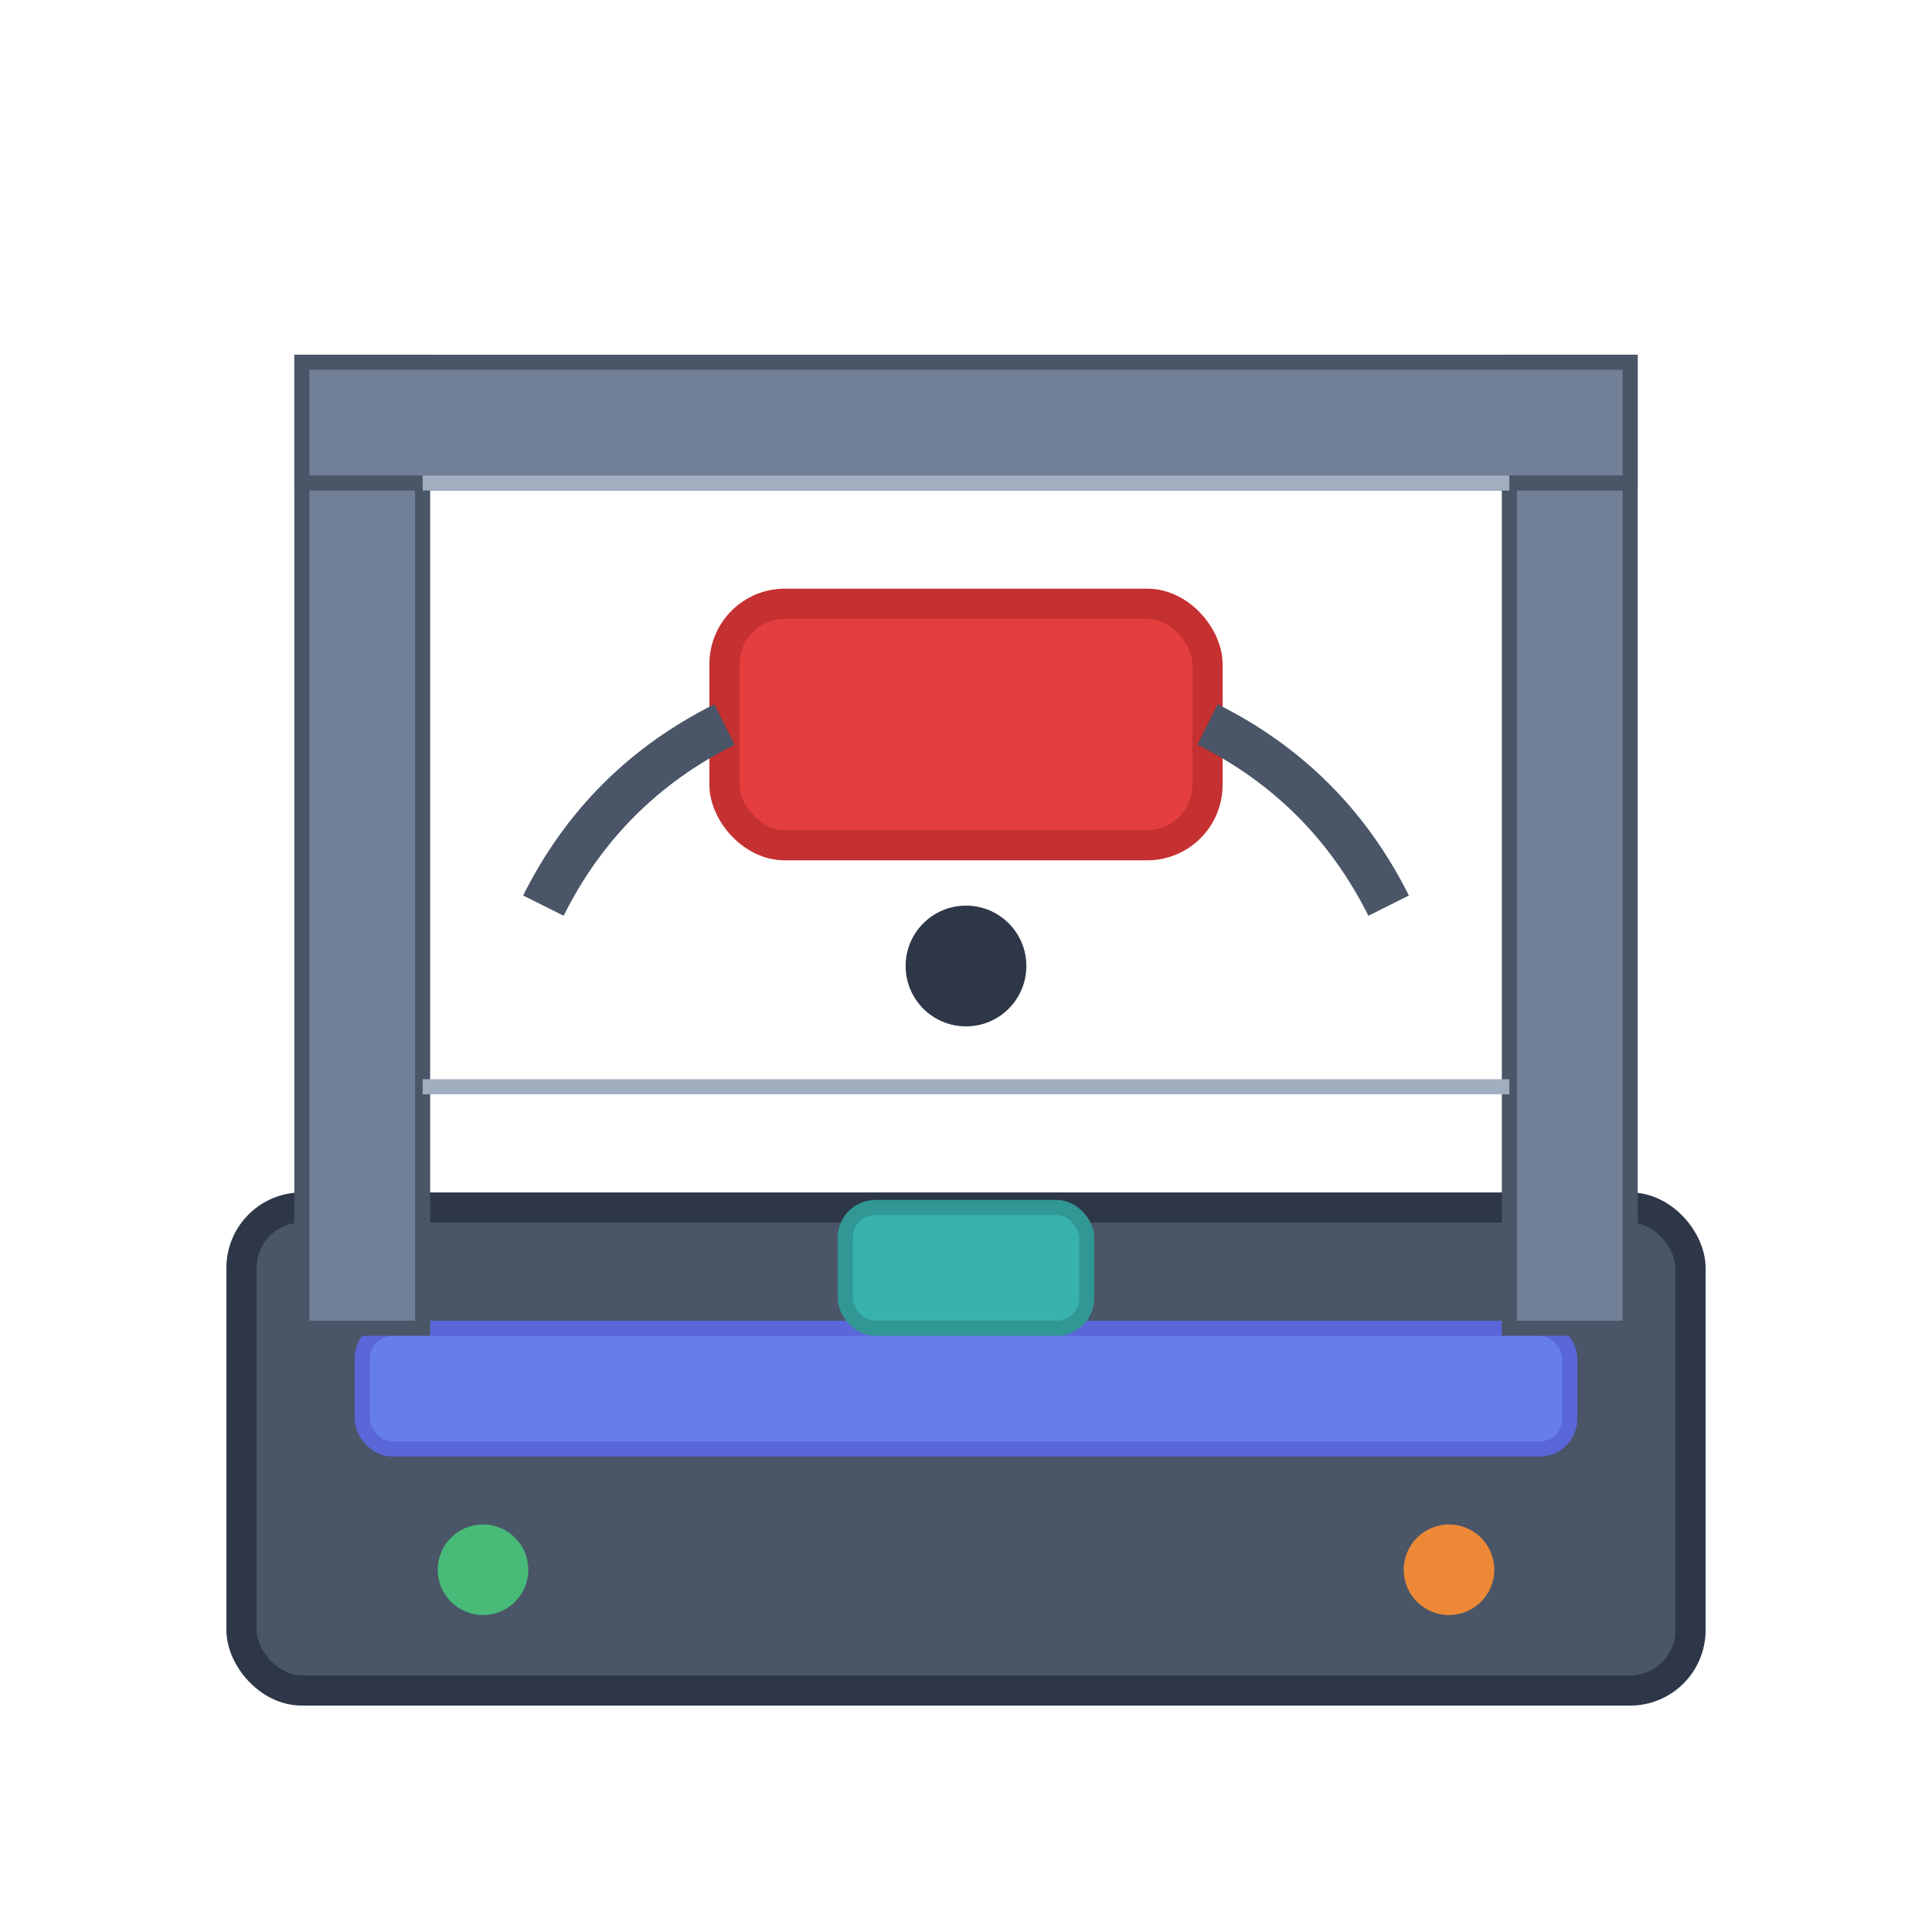 <svg xmlns="http://www.w3.org/2000/svg" viewBox="0 0 64 64" width="64" height="64">
  <!-- Base da impressora -->
  <rect x="8" y="40" width="48" height="16" rx="2" fill="#4a5568" stroke="#2d3748" stroke-width="1"/>
  
  <!-- Plataforma de impressão -->
  <rect x="12" y="44" width="40" height="4" rx="1" fill="#667eea" stroke="#5a67d8" stroke-width="0.5"/>
  
  <!-- Frame vertical esquerdo -->
  <rect x="10" y="12" width="4" height="32" fill="#718096" stroke="#4a5568" stroke-width="0.5"/>
  
  <!-- Frame vertical direito -->
  <rect x="50" y="12" width="4" height="32" fill="#718096" stroke="#4a5568" stroke-width="0.5"/>
  
  <!-- Frame horizontal superior -->
  <rect x="10" y="12" width="44" height="4" fill="#718096" stroke="#4a5568" stroke-width="0.5"/>
  
  <!-- Extrusor/cabeça de impressão -->
  <rect x="24" y="20" width="16" height="8" rx="2" fill="#e53e3e" stroke="#c53030" stroke-width="1"/>
  
  <!-- Bico do extrusor -->
  <circle cx="32" cy="32" r="2" fill="#2d3748"/>
  
  <!-- Peça sendo impressa -->
  <rect x="28" y="40" width="8" height="4" rx="1" fill="#38b2ac" stroke="#319795" stroke-width="0.5"/>
  
  <!-- LEDs/indicadores -->
  <circle cx="16" cy="52" r="1.5" fill="#48bb78"/>
  <circle cx="48" cy="52" r="1.5" fill="#ed8936"/>
  
  <!-- Detalhes do frame -->
  <line x1="14" y1="16" x2="50" y2="16" stroke="#a0aec0" stroke-width="0.5"/>
  <line x1="14" y1="36" x2="50" y2="36" stroke="#a0aec0" stroke-width="0.5"/>
  
  <!-- Fios/cabos -->
  <path d="M40 24 Q44 26 46 30" stroke="#4a5568" stroke-width="1.5" fill="none"/>
  <path d="M24 24 Q20 26 18 30" stroke="#4a5568" stroke-width="1.5" fill="none"/>
</svg>
